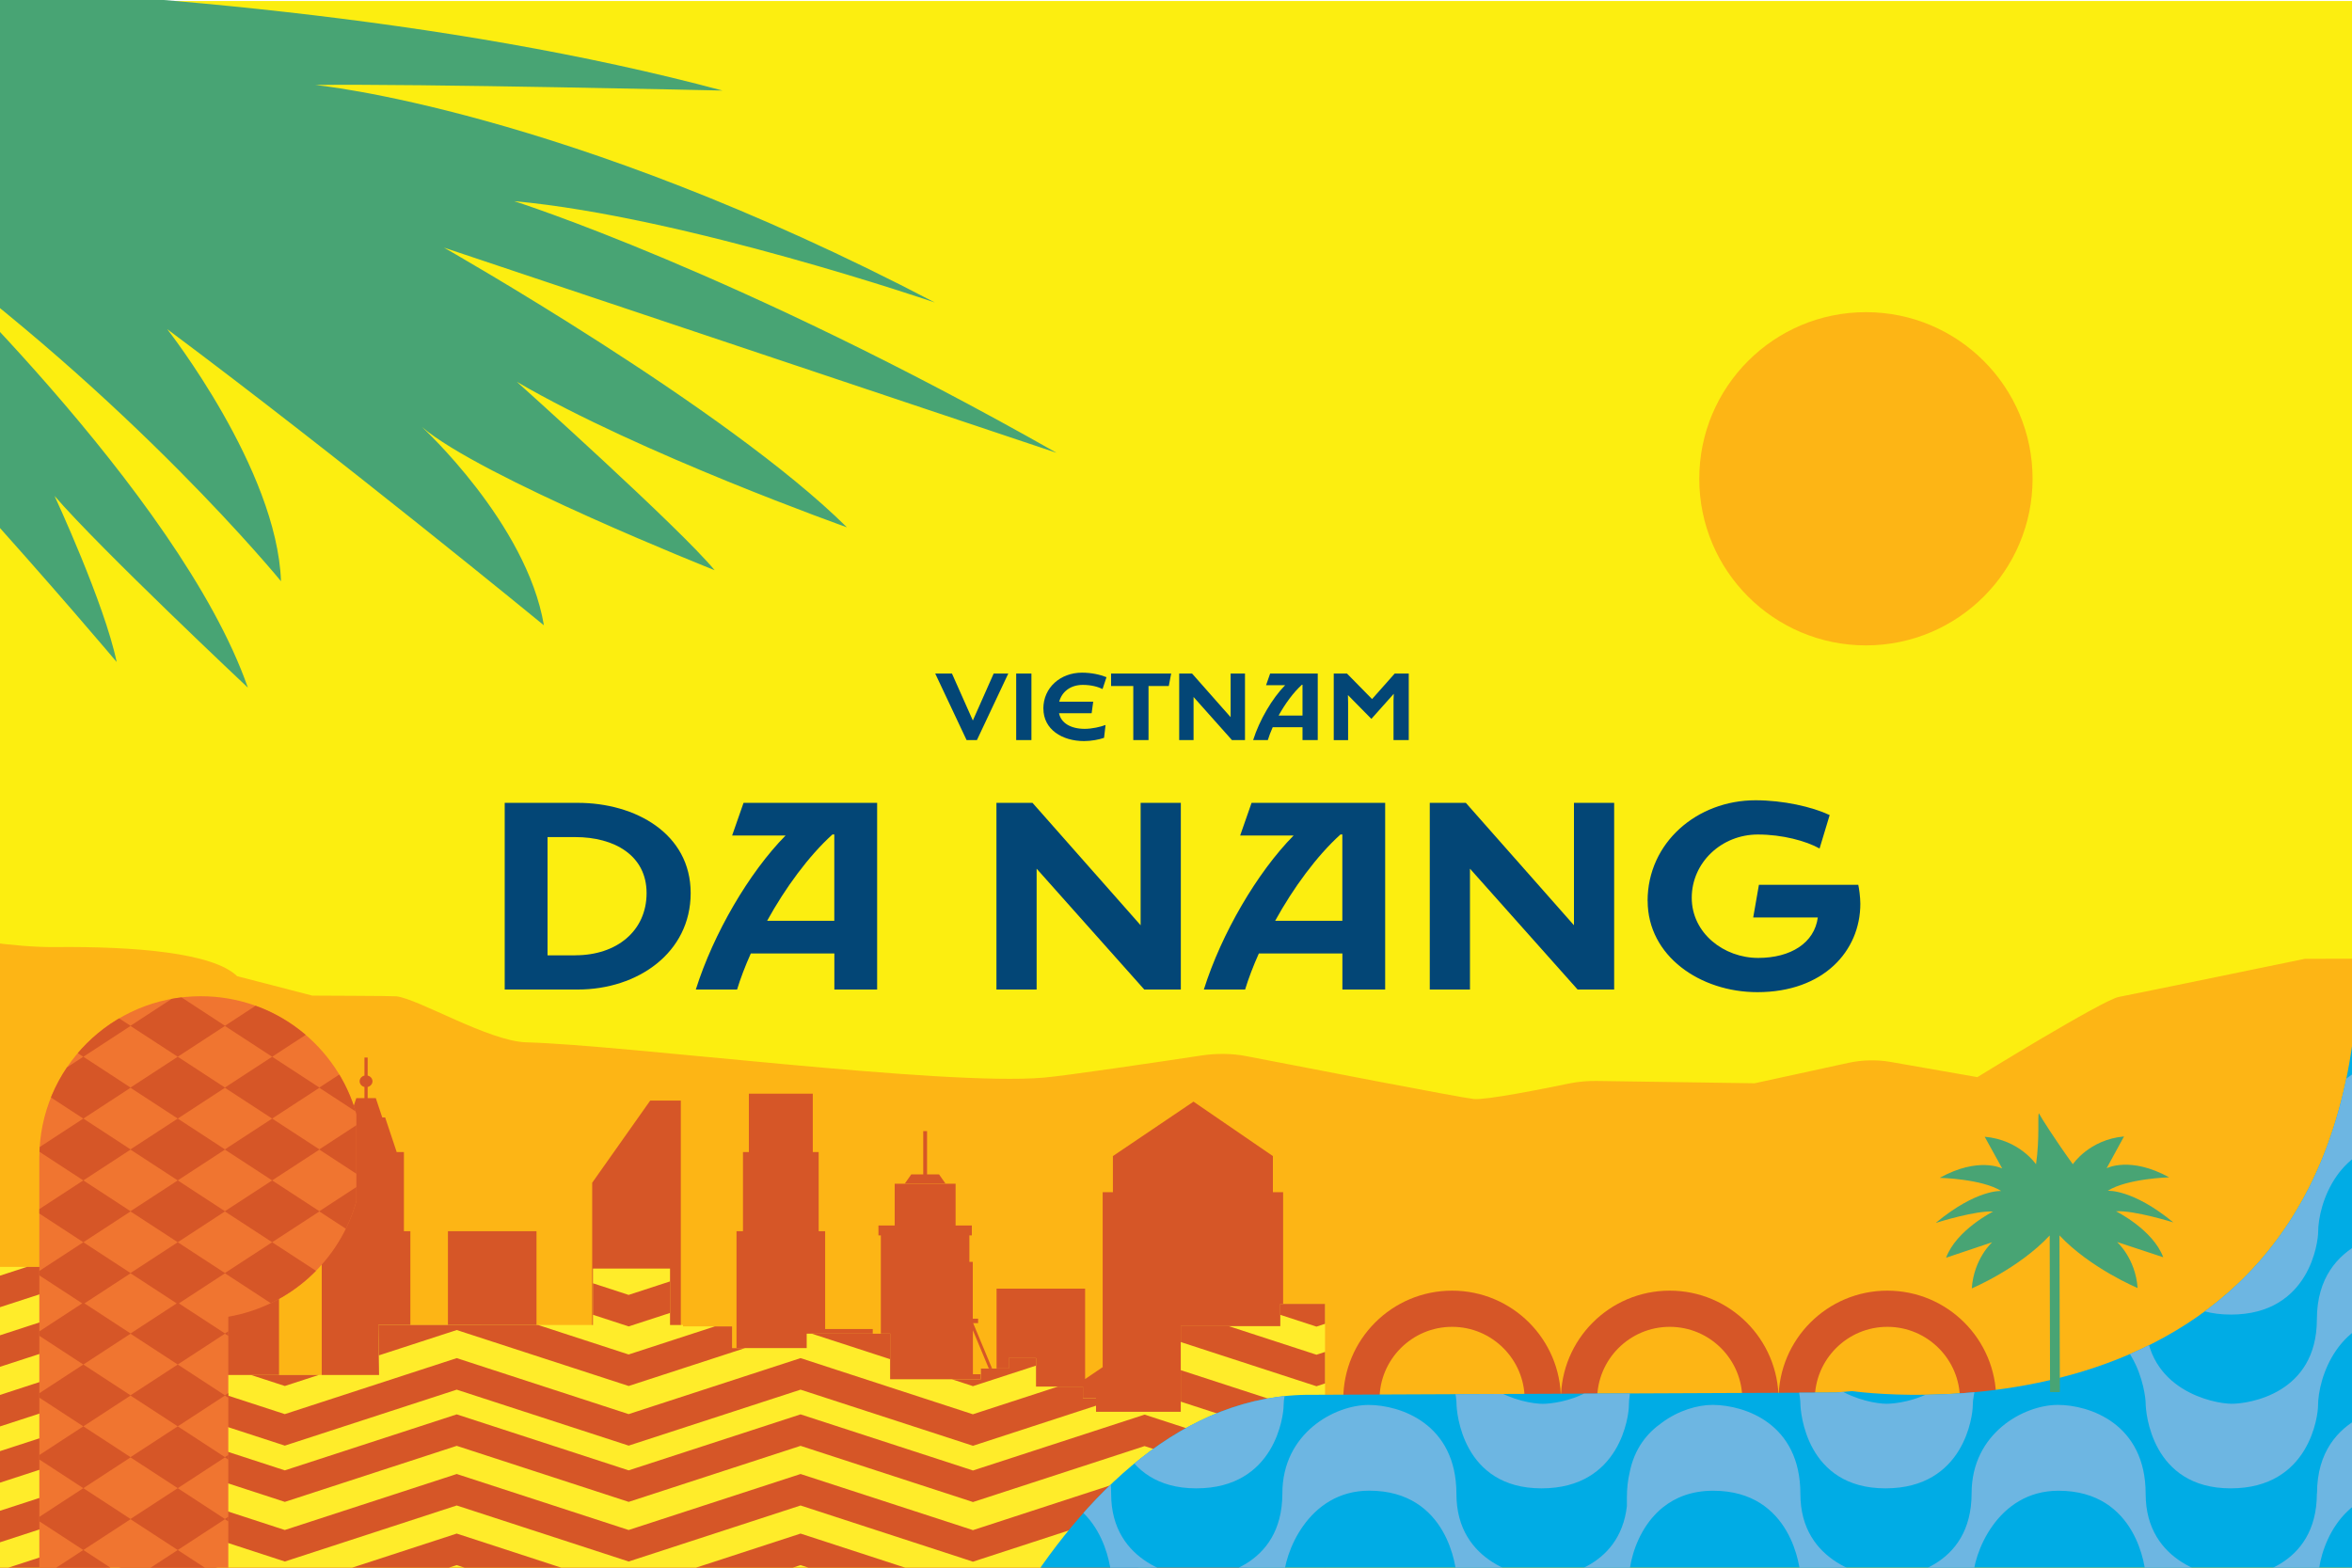 <?xml version="1.0" encoding="UTF-8"?>
<svg id="OUTLINED" xmlns="http://www.w3.org/2000/svg" xmlns:xlink="http://www.w3.org/1999/xlink" viewBox="0 0 375 250">
  <defs>
    <style>
      .cls-1 {
        clip-path: url(#clippath-4);
      }

      .cls-1, .cls-2, .cls-3, .cls-4, .cls-5, .cls-6, .cls-7, .cls-8 {
        fill: none;
      }

      .cls-2 {
        clip-path: url(#clippath-2);
      }

      .cls-3 {
        clip-path: url(#clippath-6);
      }

      .cls-9 {
        fill: #d65627;
      }

      .cls-10 {
        fill: #48a474;
      }

      .cls-11 {
        fill: #fcee10;
      }

      .cls-12 {
        fill: #f07530;
      }

      .cls-13 {
        fill: #fdb515;
      }

      .cls-4 {
        clip-path: url(#clippath-5);
      }

      .cls-5 {
        clip-path: url(#clippath-3);
      }

      .cls-14 {
        fill: #6db6e2;
      }

      .cls-15 {
        fill: #034676;
      }

      .cls-7 {
        clip-path: url(#clippath);
      }

      .cls-16 {
        fill: #ffec2a;
      }

      .cls-8 {
        clip-path: url(#clippath-1);
      }

      .cls-17 {
        fill: #00ace5;
      }
    </style>
    <clipPath id="clippath">
      <rect class="cls-6" width="375" height="250"/>
    </clipPath>
    <clipPath id="clippath-1">
      <rect class="cls-6" x="-.24" y="28" width="211.5" height="225.03"/>
    </clipPath>
    <clipPath id="clippath-2">
      <polygon class="cls-6" points="204.13 207.93 204.13 211.48 188.26 211.48 188.26 225.14 174.75 225.14 174.75 222.97 172.66 222.97 172.66 221.12 165.18 221.12 165.18 216.58 160.82 216.58 160.82 218.24 156.38 218.24 156.38 219.95 141.92 219.95 141.92 212.68 128.62 212.68 128.62 214.98 116.73 214.98 116.73 211.52 108.9 211.52 108.9 211.3 106.83 211.3 106.83 202.3 94.54 202.3 94.54 211.3 60.32 211.29 60.44 219.27 23.1 219.27 22.99 211.28 10.72 211.27 10.72 202.03 -7.02 202.03 -7.02 211.48 -15.7 211.48 -15.7 225.14 -29.21 225.14 -29.21 222.97 -30.67 222.97 -30.67 271.83 305.68 271.83 305.68 211.3 247.74 211.29 247.86 220.58 226.34 220.58 226.23 211.28 214.68 211.27 214.68 207.93 204.13 207.93"/>
    </clipPath>
    <clipPath id="clippath-3">
      <polygon class="cls-6" points="-4.6 273.51 306.38 266.23 306.38 74.83 .12 74.83 -4.6 273.51"/>
    </clipPath>
    <clipPath id="clippath-4">
      <path class="cls-6" d="m292.75,222.07l-83.52.36c-41.12-.43-63.67,64.45-65.05,78.35h176.28l62.6.71v-142.79s-7.18-.62-7.18-.62c-4.28,74.99-80.57,63.76-80.57,63.76m80.57-63.76c.1-2.11.15-4.28.15-6.52l-.15,6.52Z"/>
    </clipPath>
    <clipPath id="clippath-5">
      <rect class="cls-6" x="-484.35" y="151.35" width="1385.96" height="1385.96"/>
    </clipPath>
    <clipPath id="clippath-6">
      <path class="cls-12" d="m56.82,177.68v13.87c-2.64,9.48-10.58,16.74-20.42,18.43v47.6H6.27v-72.96s0,0,0,0c0-14.22,11.53-25.75,25.75-25.75,11.82,0,21.78,7.96,24.8,18.81"/>
    </clipPath>
  </defs>
  <g id="Headers_OUTLINED" data-name="Headers OUTLINED">
    <g class="cls-7">
      <g>
        <rect class="cls-11" x="-1" y="29.54" width="375" height="221.18"/>
        <rect class="cls-11" x="-16.39" y=".16" width="403.78" height="253.16"/>
        <path class="cls-13" d="m609.31,325.06l-11.07-158.54s-59.75-16.6-105.82-13.5c0,0-4.3-.55-9.49-1.8,0,0-11.87,2.36-24.72,2.18l-27.71-7.66-11.86,2.73-19.63,1.22-4.99,3.17-26.52.04s-27.14,5.6-29.68,6.08c-2.55.48-22.55,12.79-22.55,12.79l-13.94-2.44c-2.07-.36-4.48-.31-6.6.16l-14.98,3.26-25.19-.37c-1.48-.02-2.98.12-4.37.4-4.15.86-13.22,2.67-15.2,2.48-2.1-.21-27.15-5.07-36.35-6.85-2.16-.42-4.66-.45-7.02-.1-6.94,1.05-21.61,3.23-25.21,3.54-16.05,1.38-66.64-5.2-82.49-5.63-5.93-.16-17.13-6.9-20.72-7.34-.56-.07-12.82-.1-13.41-.11l-11.98-3.1c-3.85-3.73-16.25-4.76-28.97-4.64-12.73.12-33.39-5.2-47.26-8.36-13.87-3.16-28.27-3.11-28.27-3.11,0,0-4.16-3.14-6.91-4.76-2.75-1.61-1.9-5.26-3.98-6.76-2.07-1.5-8.06-.37-9.37.12-1.32.49-7.9,3.23-7.9,3.23-2.18-3.95-3.49-3.32-4.56-4.71-1.07-1.4-6.91-4.9-11.59-4.56s-5.46,5.29-9.77,6.49c-4.3,1.2-4.83,4.54-9.04,7.91-4.21,3.36-21.53,5.7-32.89,6.19-11.37.49-39.45,9.51-46.78,10.41-7.33.89-8.07-.81-15.01,1.37-6.94,2.18-25.25,4.85-30.59,5.37l.82,49.91,16.74-.73c6.97-.3,12.73,1.87,12.93,4.88l1.05,16.34c.25,3.97,179.66,70.71,188.86,70.31l147.05-6.37c7.94-.34,14.17-3.47,13.72-6.88l-.8-5.94c-.33-2.45,4.15-4.7,9.86-4.94l34.39-1.49s12.16-1.14,12.31,2.44c.12,2.81,5.05,2.94,9.99,2.73l13.47-.58c6.33-.27,11.56,1.71,11.68,4.44.08,1.75.17,3.65.23,5.18.18,4.14,5.51,3.97,11.55,3.83.93-.02,32.22,42.72,32.22,42.72l-.53-12.3,348.83,1.66Z"/>
        <path class="cls-10" d="m70.79,39.49s45.14,25.64,64.24,44.6c0,0-32.94-11.7-52.62-23.2,0,0,26.07,23.39,31.53,30.04,0,0-37.34-14.83-46.68-22.85,0,0,16.73,15.36,19.46,31.64,0,0-32.45-26.64-60.06-47.23,0,0,17.52,22.32,18.14,40.2,0,0-23.64-29-60.1-55.29,0,0,43.94,41.12,54.82,72.26,0,0-23.51-22.09-30.82-30.57,0,0,7.97,17.16,9.9,26.48,0,0-40.11-47.8-75.47-79.79,0,0,26.73,23.43,21.79,53.07,0,0-29.19-43.14-58.12-81.09,0,0,120.62-6.82,208.39,16.68,0,0-49.01-1.11-64.96-.89,0,0,39.62,3.73,98.82,34.69,0,0-39.94-13.7-67.07-16.16,0,0,35.63,11.28,86.48,40.13l-97.67-32.72Z"/>
        <polygon class="cls-6" points="370.76 248.57 -.28 250.73 .24 -3.2 370.76 -3.2 370.76 248.57"/>
        <g>
          <path class="cls-9" d="m231.52,205.82c-9.58,0-17.35,7.77-17.35,17.35s7.77,17.35,17.35,17.35,17.35-7.77,17.35-17.35-7.77-17.35-17.35-17.35Zm0,28.91c-6.38,0-11.57-5.19-11.57-11.57s5.19-11.57,11.57-11.57,11.57,5.19,11.57,11.57-5.19,11.57-11.57,11.57Z"/>
          <path class="cls-9" d="m266.22,205.82c-9.58,0-17.35,7.77-17.35,17.35s7.77,17.35,17.35,17.35,17.35-7.77,17.35-17.35-7.77-17.35-17.35-17.35Zm0,28.91c-6.38,0-11.57-5.19-11.57-11.57s5.19-11.57,11.57-11.57,11.57,5.19,11.57,11.57-5.19,11.57-11.57,11.57Z"/>
          <path class="cls-9" d="m300.92,205.82c-9.58,0-17.35,7.77-17.35,17.35s7.77,17.35,17.35,17.35,17.35-7.77,17.35-17.35-7.77-17.35-17.35-17.35Zm0,28.91c-6.38,0-11.57-5.19-11.57-11.57s5.19-11.57,11.57-11.57,11.57,5.19,11.57,11.57-5.19,11.57-11.57,11.57Z"/>
        </g>
        <g class="cls-8">
          <g>
            <polygon class="cls-9" points="149.72 187.28 147.81 187.28 147.81 180.38 147.2 180.38 147.2 187.28 145.29 187.28 144.26 188.75 150.75 188.75 149.72 187.28"/>
            <path class="cls-9" d="m207.59,229.11h-3.01v-38.99h-1.63v-5.76l-12.66-8.68h0s-12.85,8.68-12.85,8.68v5.76h-1.63v27.9l-2.8,1.9v-14.42h-14.12v13.64h-.34l-3.39-8.14h.79v-.71h-.85v-9.06h-.54v-4.22h.39v-1.58h-2.59v-6.66h-9.71v6.66h-2.59v1.58h.38v36.99h-.3v-12.25h-.99v-9.81h-7.59v-15.6h-1.03v-12.62h-.94v-9.31h-10.19v9.31h-.94v12.62h-1.03v27.11l-.7-.96-5.18,6.94v3.57h-.71v.81l-2.29,2.04v-60.34h-4.88l-9.25,13.1v33.14h-1.18v13.29h-1.08v3.31l-5.44.83v-7.31h-1.18v-35.53h-14.12v35.53h-2.99l-3-.81v-34.72h-1.03v-12.62h-1.15l-1.84-5.52h-.46l-1.03-3.08h-1.3v-1.78c.44-.11.77-.47.77-.91s-.33-.81-.77-.91v-2.87h-.51v2.87c-.44.11-.77.47-.77.91s.33.81.77.91v1.78h-1.3l-1.03,3.08h-.46l-1.84,5.52h-1.15v12.62h-1.03v34.29l-3.57-.1-2.82,4h-.42v-28.53h.39v-1.26h-.39v-.61h.39v-1.26h-.39v-.62h.39v-1.26h-.39v-.62h.39v-1.26h-.39v-.62h.39v-1.26h-.39v-.62h.39v-1.26h-14.89v1.26h.38v.62h-.38v1.26h.38v.62h-.38v1.26h.38v.62h-.38v1.26h.38v.62h-.38v1.26h.38v.61h-.38v1.26h.38v17.72l-2.25,3.18v7.47l-2.16-.02v-.26h-2.73v-7.02h-1.75v-.03h.05l-.05-.07v-1.24h-.54v-16.65h-1.01v-14.67h-.59v-3.39l-4.84-6.59-4.92,6.59v3.39h-.67v14.67h-1.01v16.65h-.54v9.32H-6.89v35.26l-3.76,8.73h-.3v.69l-3.2,7.42-7.4,5.38-10.02,5.28-3.94,27.64-3.91,2.14-3.03,11.52H246.09s0,0,0,0h11.79s44.37-.01,44.37-.01l.06-.04,305.89-.3-.76-10.12-4.69-2.66-.33-18.11-13.38-14.43-12.31-56.88-3.8.35v-33.97h-1.73v-9.6h-36.96v9.6h-1.73v33.94h-.01v-7.1h-4v-33.41h-14.12v33.41h-3.69l-1.31-45.29h-1.67v-3.23h-.64l-3.22-7.72h.75v-.67h-.8v-8.6h-.73v8.6h-.8v.67h.7l-3.22,7.72h-.64v3.23h-1.68l-1.31,45.29h-2.99v-39.64h-1.63v-5.76l-12.66-8.68h0s-12.85,8.68-12.85,8.68v5.76h-1.63v28.56l-2.8,1.9v-15.07h-14.12v14.3h-.34l-3.39-8.14h.79v-.71h-.85v-9.06h-.54v-4.88h.39v-1.58h-2.59v-6.66h-9.71v6.66h-2.59v1.58h.38v36.99h-.3v-11.59h-.99v-9.81h-7.59v-16.26h-1.03v-12.62h-.94v-9.31h-10.19v9.31h-.94v12.62h-1.03v27.77l-.7-.96-5.18,6.94v3.11h-.02s-.52.46-.52.46h-.17v.15l-2.29,2.04v-60.34h-4.88l-9.24,13.1v33.8h-1.18v13.29h-1.08v2.65l-5.44.83v-6.65h-1.18v-36.19h-14.12v36.19h-.55l-5.43-1.47v-34.72h-1.03v-12.62h-1.15l-1.84-5.52h-.46l-1.03-3.07h-1.3v-1.78c.44-.11.77-.47.77-.92s-.33-.81-.77-.91v-2.87h-.51v2.87c-.44.11-.77.47-.77.91s.33.81.77.92v1.78h-1.3l-1.03,3.07h-.46l-1.84,5.52h-1.15v12.62h-1.03v34.29l-3.57-.1-2.82,4h-.42v-28.54h.38v-1.26h-.38v-.61h.38v-1.26h-.38v-.61h.38v-1.26h-.38v-.62h.38v-1.26h-.38v-.62h.38v-1.26h-.38v-.62h.38v-1.26h-14.89v1.26h.38v.62h-.38v1.26h.38v.62h-.38v1.26h.38v.62h-.38v1.26h.38v.61h-.38v1.26h.38v.61h-.38v1.26h.38v18.38l-2.25,3.18v6.81l-4.88-.05v-6.6h-1.75v-.03h.05l-.05-.07v-1.9h-.54v-16.65h-1.01v-14.67h-.59v-3.39l-4.84-6.59-4.92,6.59v3.39h-.67v14.67h-1.01v16.65h-.54v9.53l-1.21.45h-10.32v-32.78h-1.73v-9.6h-36.96v9.6h-1.73v33.94h-.01v-7.76h-4v-32.75h-14.12v32.75h-3.71m281.65-54.5l2.77,6.64h-2.77v-6.64Zm-.73-.11v6.74h-2.81l2.81-6.74Zm-59.41,38.3l2.91,7h-2.91v-7Zm-288.53-.66l2.92,7h-2.92v-7Z"/>
          </g>
          <g class="cls-2">
            <g class="cls-5">
              <rect class="cls-16" x="-6" y="74.83" width="317.99" height="191.4"/>
              <g>
                <polygon class="cls-9" points="264.72 253.53 237.31 244.6 209.9 253.53 182.49 244.6 155.07 253.54 155.07 253.5 127.64 244.56 100.23 253.5 72.82 244.56 45.41 253.5 18.01 244.56 -9.42 253.5 -9.42 258.53 18.01 249.59 45.4 258.52 45.4 258.53 45.41 258.52 45.43 258.53 45.43 258.52 72.82 249.59 100.22 258.52 100.22 258.53 100.23 258.52 100.25 258.53 100.25 258.52 127.64 249.59 155.07 258.53 155.07 258.56 182.49 249.63 209.88 258.55 209.88 258.56 209.9 258.56 209.91 258.56 209.91 258.55 237.31 249.63 264.7 258.55 264.7 258.56 264.72 258.56 264.73 258.56 264.73 258.55 292.12 249.63 319.55 258.56 319.55 253.54 292.12 244.6 264.72 253.53"/>
                <polygon class="cls-9" points="264.72 244.03 237.31 235.09 209.9 244.03 182.49 235.09 155.07 244.03 155.07 243.99 127.64 235.06 100.23 243.99 72.82 235.06 45.41 243.99 18.01 235.06 -9.42 243.99 -9.42 249.02 18.01 240.08 45.4 249.01 45.4 249.02 45.41 249.01 45.43 249.02 45.43 249.01 72.82 240.08 100.22 249.01 100.22 249.02 100.23 249.01 100.25 249.02 100.25 249.01 127.64 240.08 155.07 249.02 155.07 249.06 182.49 240.12 209.88 249.05 209.88 249.06 209.9 249.05 209.91 249.06 209.91 249.05 237.31 240.12 264.7 249.05 264.7 249.06 264.72 249.05 264.73 249.06 264.73 249.05 292.12 240.12 319.55 249.06 319.55 244.03 292.12 235.09 264.72 244.03"/>
                <polygon class="cls-9" points="264.72 234.52 237.31 225.59 209.9 234.52 182.49 225.59 155.07 234.52 155.07 234.48 127.64 225.55 100.23 234.48 72.82 225.55 45.41 234.48 18.01 225.55 -9.42 234.48 -9.42 239.51 18.01 230.57 45.4 239.5 45.4 239.51 45.41 239.51 45.43 239.51 45.43 239.5 72.82 230.57 100.22 239.5 100.22 239.51 100.23 239.51 100.25 239.51 100.25 239.5 127.64 230.57 155.07 239.51 155.07 239.55 182.49 230.61 209.88 239.54 209.88 239.55 209.9 239.54 209.91 239.55 209.91 239.54 237.31 230.61 264.7 239.54 264.7 239.55 264.72 239.54 264.73 239.55 264.73 239.54 292.12 230.61 319.55 239.55 319.55 234.52 292.12 225.59 264.72 234.52"/>
                <polygon class="cls-9" points="264.72 225.55 237.31 216.62 209.9 225.55 182.49 216.62 155.07 225.55 155.07 225.52 127.64 216.58 100.23 225.51 72.82 216.58 45.41 225.51 18.01 216.58 -9.42 225.52 -9.42 230.54 18.01 221.61 45.4 230.53 45.4 230.54 45.41 230.54 45.43 230.54 45.43 230.53 72.82 221.61 100.22 230.53 100.22 230.54 100.23 230.54 100.25 230.54 100.25 230.53 127.64 221.61 155.07 230.54 155.07 230.58 182.49 221.64 209.88 230.57 209.88 230.58 209.9 230.58 209.91 230.58 209.91 230.57 237.31 221.64 264.7 230.57 264.7 230.58 264.72 230.58 264.73 230.58 264.73 230.57 292.12 221.64 319.55 230.58 319.55 225.55 292.12 216.62 264.72 225.55"/>
                <polygon class="cls-9" points="264.72 216.04 237.31 207.11 209.9 216.04 182.49 207.11 155.07 216.05 155.07 216.01 127.64 207.07 100.23 216 72.82 207.07 45.41 216 18.01 207.07 -9.42 216.01 -9.42 221.03 18.01 212.1 45.4 221.02 45.4 221.03 45.41 221.03 45.43 221.03 45.43 221.02 72.82 212.1 100.22 221.02 100.22 221.03 100.23 221.03 100.25 221.03 100.25 221.02 127.64 212.1 155.07 221.03 155.07 221.07 182.49 212.14 209.88 221.06 209.88 221.07 209.9 221.07 209.91 221.07 209.91 221.06 237.31 212.14 264.7 221.06 264.7 221.07 264.72 221.07 264.73 221.07 264.73 221.06 292.12 212.14 319.55 221.07 319.55 216.05 292.12 207.11 264.72 216.04"/>
                <polygon class="cls-9" points="264.72 206.53 237.31 197.6 209.9 206.53 182.49 197.6 155.07 206.54 155.07 206.5 127.64 197.56 100.23 206.5 72.82 197.56 45.41 206.5 18.01 197.56 -9.42 206.5 -9.42 211.53 18.01 202.59 45.4 211.52 45.4 211.53 45.41 211.52 45.43 211.53 45.43 211.52 72.82 202.59 100.22 211.52 100.22 211.53 100.23 211.52 100.25 211.53 100.25 211.52 127.64 202.59 155.07 211.53 155.07 211.56 182.49 202.63 209.88 211.55 209.88 211.56 209.9 211.56 209.91 211.56 209.91 211.55 237.31 202.63 264.7 211.55 264.7 211.56 264.72 211.56 264.73 211.56 264.73 211.55 292.12 202.63 319.55 211.56 319.55 206.54 292.12 197.6 264.72 206.53"/>
                <polygon class="cls-9" points="264.72 197.03 237.31 188.09 209.9 197.03 182.49 188.09 155.07 197.03 155.07 196.99 127.64 188.06 100.23 196.99 72.82 188.06 45.41 196.99 18.01 188.06 -9.42 196.99 -9.42 202.02 18.01 193.08 45.4 202.01 45.4 202.02 45.41 202.01 45.43 202.02 45.43 202.01 72.82 193.08 100.22 202.01 100.22 202.02 100.23 202.01 100.25 202.02 100.25 202.01 127.64 193.08 155.07 202.02 155.07 202.06 182.49 193.12 209.88 202.05 209.88 202.06 209.9 202.05 209.91 202.06 209.91 202.05 237.31 193.12 264.7 202.05 264.7 202.06 264.72 202.05 264.73 202.06 264.73 202.05 292.12 193.12 319.55 202.06 319.55 197.03 292.12 188.09 264.72 197.03"/>
                <polygon class="cls-9" points="264.72 187.52 237.31 178.59 209.9 187.52 182.49 178.59 155.07 187.52 155.07 187.48 127.64 178.55 100.23 187.48 72.82 178.55 45.41 187.48 18.01 178.55 -9.42 187.48 -9.42 192.51 18.01 183.57 45.4 192.5 45.4 192.51 45.41 192.51 45.43 192.51 45.43 192.5 72.82 183.57 100.22 192.5 100.22 192.51 100.23 192.51 100.25 192.51 100.25 192.5 127.64 183.57 155.07 192.51 155.07 192.55 182.49 183.61 209.88 192.54 209.88 192.55 209.9 192.54 209.91 192.55 209.91 192.54 237.31 183.61 264.7 192.54 264.7 192.55 264.72 192.54 264.73 192.55 264.73 192.54 292.12 183.61 319.55 192.55 319.55 187.52 292.12 178.59 264.72 187.52"/>
                <polygon class="cls-9" points="264.72 178.01 237.31 169.08 209.9 178.01 182.49 169.08 155.07 178.01 155.07 177.98 127.64 169.04 100.23 177.97 72.82 169.04 45.41 177.97 18.01 169.04 -9.42 177.98 -9.42 183 18.01 174.07 45.4 182.99 45.4 183 45.41 183 45.43 183 45.43 182.99 72.82 174.07 100.22 182.99 100.22 183 100.23 183 100.25 183 100.25 182.99 127.64 174.07 155.07 183 155.07 183.04 182.49 174.1 209.88 183.03 209.88 183.04 209.9 183.04 209.91 183.04 209.91 183.03 237.31 174.1 264.7 183.03 264.7 183.04 264.72 183.04 264.73 183.04 264.73 183.03 292.12 174.1 319.55 183.04 319.55 178.01 292.12 169.08 264.72 178.01"/>
                <polygon class="cls-9" points="264.72 168.5 237.31 159.57 209.9 168.5 182.49 159.57 155.07 168.51 155.07 168.47 127.64 159.53 100.23 168.46 72.82 159.53 45.41 168.46 18.01 159.53 -9.42 168.47 -9.42 173.49 18.01 164.56 45.4 173.48 45.4 173.49 45.41 173.49 45.43 173.49 45.43 173.48 72.82 164.56 100.22 173.48 100.22 173.49 100.23 173.49 100.25 173.49 100.25 173.48 127.64 164.56 155.07 173.49 155.07 173.53 182.49 164.6 209.88 173.52 209.88 173.53 209.9 173.53 209.91 173.53 209.91 173.52 237.31 164.6 264.7 173.52 264.7 173.53 264.72 173.53 264.73 173.53 264.73 173.52 292.12 164.6 319.55 173.53 319.55 168.51 292.12 159.57 264.72 168.5"/>
                <polygon class="cls-9" points="264.72 158.99 237.31 150.06 209.9 158.99 182.49 150.06 155.07 159 155.07 158.96 127.64 150.02 100.23 158.95 72.82 150.02 45.41 158.95 18.01 150.02 -9.42 158.96 -9.42 163.99 18.01 155.05 45.4 163.98 45.4 163.99 45.41 163.98 45.43 163.99 45.43 163.98 72.82 155.05 100.22 163.98 100.22 163.99 100.23 163.98 100.25 163.99 100.25 163.98 127.64 155.05 155.07 163.99 155.07 164.02 182.49 155.09 209.88 164.01 209.88 164.02 209.9 164.02 209.91 164.02 209.91 164.01 237.31 155.09 264.7 164.01 264.7 164.02 264.72 164.02 264.73 164.02 264.73 164.01 292.12 155.09 319.55 164.02 319.55 159 292.12 150.06 264.72 158.99"/>
                <polygon class="cls-9" points="292.12 140.55 264.72 149.49 237.31 140.55 209.9 149.49 182.49 140.55 155.07 149.49 155.07 149.45 127.64 140.52 100.23 149.45 72.82 140.52 45.41 149.45 18.01 140.52 -9.42 149.45 -9.42 154.48 18.01 145.54 45.4 154.47 45.4 154.48 45.41 154.47 45.43 154.48 45.43 154.47 72.82 145.54 100.22 154.47 100.22 154.48 100.23 154.47 100.25 154.48 100.25 154.47 127.64 145.54 155.07 154.48 155.07 154.52 182.49 145.58 209.88 154.51 209.88 154.52 209.9 154.51 209.91 154.52 209.91 154.51 237.31 145.58 264.7 154.51 264.7 154.52 264.72 154.51 264.73 154.52 264.73 154.51 292.12 145.58 319.55 154.52 319.55 149.49 292.12 140.55"/>
              </g>
            </g>
          </g>
        </g>
        <g class="cls-1">
          <g>
            <rect class="cls-17" x="-70.41" y="150.63" width="453.47" height="156.22"/>
            <g class="cls-4">
              <g>
                <path class="cls-14" d="m369.4,127.15c0,11.95-10.96,13.47-13.56,13.47-2.88,0-13.74-2.16-13.74-13.38s-8.98-14.19-14.01-14.19c-5.37,0-13.74,4.47-13.74,14.1,0,11.95-10.96,13.47-13.56,13.47-2.87,0-13.74-2.16-13.74-13.38s-8.84-14.13-13.89-14.19h0s-.02,0-.05,0c-.02,0-.05,0-.07,0-2.37,0-5.46.88-8.11,2.87-2.29,1.6-4.36,4.09-5.11,7.96-.28,1.19-.43,2.49-.43,3.91v1.41c-1.16,10.08-10.99,11.44-13.44,11.44-2.88,0-13.74-2.16-13.74-13.38s-8.98-14.19-14.01-14.19c-5.37,0-13.74,4.47-13.74,14.1,0,11.95-10.96,13.47-13.56,13.47-2.88,0-13.74-2.16-13.74-13.38s-8.98-14.19-14.01-14.19c0,0-.01,0-.02,0h0s-.04,0-.04,0c-1.96.01-4.4.61-6.67,1.94-3.45,1.82-6.94,5.35-6.94,12.16,0,11.95-10.96,13.47-13.56,13.47-2.87,0-13.74-2.16-13.74-13.38s-8.98-14.19-14.01-14.19c-5.37,0-13.74,4.47-13.74,14.1,0,11.95-10.96,13.47-13.56,13.47-2.88,0-13.74-2.16-13.74-13.38s-8.84-14.13-13.89-14.19h0s-.02,0-.05,0c-.02,0-.05,0-.07,0-2.37,0-5.46.88-8.11,2.87-2.29,1.6-4.36,4.09-5.11,7.96-.27,1.19-.43,2.49-.43,3.91v1.41c-1.16,10.08-10.99,11.44-13.44,11.44-2.87,0-13.74-2.16-13.74-13.38s-8.98-14.19-14.01-14.19c-5.38,0-13.74,4.47-13.74,14.1,0,11.95-10.96,13.47-13.56,13.47-2.88,0-13.74-2.16-13.74-13.38s-8.98-14.19-14.01-14.19-13.65,4.04-13.65,14.73l.09,12.57s1.35-13.65,13.65-13.65,13.92,12.48,13.92,13.83.9,13.56,13.56,13.56,13.92-11.77,13.92-13.11c0-4.15,3.83-14.28,13.65-14.28,12.57,0,13.92,12.48,13.92,13.83s.9,13.56,13.56,13.56,13.92-11.77,13.92-13.11c0-2.28.8-5.86,2.88-8.87.02-.03.04-.06.06-.08.22-.32.46-.63.72-.93.09-.11.19-.21.28-.32.16-.18.33-.35.5-.53.31-.31.63-.6.98-.88.01-.01.02-.02.04-.03,1.94-1.55,4.54-2.63,7.99-2.63,12.58,0,13.92,12.48,13.92,13.83s.9,13.56,13.56,13.56,13.92-11.77,13.92-13.11c0-4.15,3.83-14.28,13.65-14.28,12.57,0,13.92,12.48,13.92,13.83s.9,13.56,13.56,13.56,13.92-11.77,13.92-13.11c0-.68.08-1.49.24-2.35.83-3.66,3.75-11.93,13.35-11.93,12.57,0,13.92,12.48,13.92,13.83s.9,13.56,13.56,13.56,13.92-11.77,13.92-13.11c0-4.15,3.83-14.28,13.65-14.28,12.58,0,13.92,12.48,13.92,13.83s.9,13.56,13.56,13.56,13.92-11.77,13.92-13.11c0-2.28.8-5.86,2.88-8.87.02-.03.04-.06.06-.08.22-.32.46-.63.72-.93.09-.11.19-.21.28-.32.16-.18.33-.35.5-.53.31-.31.63-.6.98-.88.01-.01.02-.02.04-.03,1.94-1.55,4.53-2.63,7.99-2.63,12.57,0,13.92,12.48,13.92,13.83s.9,13.56,13.56,13.56,13.92-11.77,13.92-13.11c0-4.15,3.83-14.28,13.65-14.28,12.57,0,13.92,12.48,13.92,13.83s.9,13.56,13.56,13.56,13.92-11.77,13.92-13.11c0-4.58,3.23-14.37,13.47-14.37v-13.56s-13.65.63-13.65,14.1"/>
                <path class="cls-14" d="m369.4,210.39c0,11.95-10.96,13.47-13.56,13.47-2.88,0-13.74-2.16-13.74-13.38s-8.98-14.19-14.01-14.19c-5.37,0-13.74,4.47-13.74,14.1,0,11.95-10.96,13.47-13.56,13.47-2.87,0-13.74-2.16-13.74-13.38s-8.84-14.13-13.89-14.19h0s-.02,0-.05,0c-.02,0-.05,0-.07,0-2.37,0-5.46.88-8.11,2.87-2.29,1.6-4.36,4.09-5.11,7.96-.28,1.19-.43,2.48-.43,3.91h0s.01,1.41.01,1.41c-1.17,10.08-11,11.43-13.45,11.43-2.88,0-13.74-2.16-13.74-13.38s-8.98-14.19-14.01-14.19c-5.37,0-13.74,4.47-13.74,14.1,0,11.95-10.96,13.47-13.56,13.47-2.88,0-13.74-2.16-13.74-13.38s-8.98-14.19-14.01-14.19c0,0-.01,0-.02,0h0s-.04,0-.04,0c-1.96.01-4.4.61-6.67,1.94-3.45,1.82-6.94,5.35-6.94,12.16,0,11.95-10.96,13.47-13.56,13.47-2.87,0-13.74-2.16-13.74-13.38s-8.98-14.19-14.01-14.19c-5.37,0-13.74,4.47-13.74,14.1,0,11.95-10.96,13.47-13.56,13.47-2.88,0-13.74-2.16-13.74-13.38s-8.84-14.13-13.89-14.19h0s-.02,0-.05,0c-.02,0-.05,0-.07,0-2.37,0-5.46.88-8.11,2.87-2.29,1.6-4.36,4.09-5.11,7.96-.27,1.19-.43,2.48-.43,3.91h0s.01,1.41.01,1.41c-1.17,10.08-11,11.43-13.45,11.43-2.87,0-13.74-2.16-13.74-13.38s-8.98-14.19-14.01-14.19c-5.38,0-13.74,4.47-13.74,14.1,0,11.95-10.96,13.47-13.56,13.47-2.88,0-13.74-2.16-13.74-13.38s-8.98-14.19-14.01-14.19-13.65,4.04-13.65,14.73h0s.09,12.57.09,12.57c0,0,1.35-13.65,13.65-13.65s13.92,12.48,13.92,13.83.9,13.56,13.56,13.56,13.92-11.77,13.92-13.11c0-4.15,3.83-14.28,13.65-14.28,12.57,0,13.92,12.48,13.92,13.83s.9,13.56,13.56,13.56,13.92-11.77,13.92-13.11c0-2.28.8-5.86,2.88-8.88.02-.03.04-.05.06-.08.22-.32.46-.63.72-.93.09-.11.19-.21.28-.32.16-.18.33-.35.5-.52.31-.31.63-.61.98-.89.01-.01.02-.02.03-.03,1.94-1.55,4.54-2.63,7.99-2.63,12.58,0,13.92,12.48,13.92,13.83s.9,13.56,13.56,13.56,13.92-11.77,13.92-13.11c0-4.15,3.83-14.28,13.65-14.28,12.57,0,13.92,12.48,13.92,13.83s.9,13.56,13.56,13.56,13.92-11.77,13.92-13.11c0-.68.08-1.49.24-2.35.83-3.66,3.75-11.93,13.35-11.93,12.57,0,13.92,12.48,13.92,13.83s.9,13.56,13.56,13.56,13.92-11.77,13.92-13.11c0-4.15,3.83-14.28,13.65-14.28,12.58,0,13.92,12.48,13.92,13.83s.9,13.56,13.56,13.56,13.92-11.77,13.92-13.11c0-2.28.8-5.86,2.88-8.88.02-.03.04-.05.06-.08.22-.32.46-.63.71-.93.09-.11.19-.21.28-.32.16-.18.33-.35.5-.52.31-.31.63-.61.98-.89.01-.01.02-.02.03-.03,1.94-1.55,4.53-2.63,7.99-2.63,12.57,0,13.92,12.48,13.92,13.83s.9,13.56,13.56,13.56,13.92-11.77,13.92-13.11c0-4.15,3.83-14.28,13.65-14.28,12.57,0,13.92,12.48,13.92,13.83s.9,13.56,13.56,13.56,13.92-11.77,13.92-13.11c0-4.58,3.23-14.37,13.47-14.37v-13.56h0s-13.65.63-13.65,14.1"/>
                <path class="cls-14" d="m369.4,182.64c0,11.95-10.96,13.47-13.56,13.47-2.88,0-13.74-2.16-13.74-13.38s-8.98-14.19-14.01-14.19c-5.37,0-13.74,4.47-13.74,14.1,0,11.95-10.96,13.47-13.56,13.47-2.87,0-13.74-2.16-13.74-13.38s-8.84-14.13-13.89-14.19h0s-.02,0-.05,0c-.02,0-.05,0-.07,0-2.37,0-5.46.88-8.11,2.87-2.29,1.6-4.36,4.09-5.11,7.96-.28,1.19-.43,2.49-.43,3.91v1.41c-1.16,10.08-10.99,11.44-13.44,11.44-2.88,0-13.74-2.16-13.74-13.38s-8.98-14.19-14.01-14.19c-5.37,0-13.74,4.47-13.74,14.1,0,11.95-10.96,13.47-13.56,13.47-2.88,0-13.74-2.16-13.74-13.38s-8.98-14.19-14.01-14.19h-.02s-.04,0-.04,0c-1.96.01-4.4.61-6.67,1.94-3.45,1.82-6.94,5.35-6.94,12.16,0,11.95-10.96,13.47-13.56,13.47-2.87,0-13.74-2.16-13.74-13.38s-8.98-14.19-14.01-14.19c-5.37,0-13.74,4.47-13.74,14.1,0,11.95-10.96,13.47-13.56,13.47-2.88,0-13.74-2.16-13.74-13.38s-8.84-14.13-13.89-14.19h0s-.02,0-.05,0c-.02,0-.05,0-.07,0-2.37,0-5.46.88-8.11,2.87-2.29,1.6-4.36,4.09-5.11,7.96-.27,1.19-.43,2.49-.43,3.91v1.41c-1.16,10.08-10.99,11.44-13.44,11.44-2.87,0-13.74-2.16-13.74-13.38s-8.98-14.19-14.01-14.19c-5.38,0-13.74,4.47-13.74,14.1,0,11.95-10.96,13.47-13.56,13.47-2.88,0-13.74-2.16-13.74-13.38s-8.98-14.19-14.01-14.19-13.65,4.04-13.65,14.73l.09,12.57s1.35-13.65,13.65-13.65,13.92,12.48,13.92,13.83.9,13.56,13.56,13.56,13.92-11.77,13.92-13.11c0-4.15,3.83-14.28,13.65-14.28,12.57,0,13.92,12.48,13.92,13.83s.9,13.56,13.56,13.56,13.92-11.77,13.92-13.11c0-2.28.8-5.86,2.88-8.87.02-.03.04-.06.06-.08.22-.32.46-.63.72-.93.09-.11.19-.21.28-.32.16-.18.33-.35.5-.53.31-.31.63-.6.98-.88.01-.01.02-.02.04-.03,1.94-1.55,4.54-2.63,7.99-2.63,12.58,0,13.92,12.48,13.92,13.83s.9,13.56,13.56,13.56,13.92-11.77,13.92-13.11c0-4.15,3.83-14.28,13.65-14.28,12.57,0,13.92,12.48,13.92,13.83s.9,13.56,13.56,13.56,13.92-11.77,13.92-13.11c0-.68.08-1.49.24-2.35.83-3.66,3.75-11.93,13.35-11.93,12.57,0,13.92,12.48,13.92,13.83s.9,13.56,13.56,13.56,13.92-11.77,13.92-13.11c0-4.15,3.83-14.28,13.65-14.28,12.58,0,13.92,12.48,13.92,13.83s.9,13.56,13.56,13.56,13.92-11.77,13.92-13.11c0-2.28.8-5.86,2.88-8.87.02-.03.04-.06.06-.08.22-.32.46-.63.71-.93.09-.11.19-.21.28-.32.16-.18.33-.35.5-.53.31-.31.63-.6.98-.88.01-.01.02-.02.04-.03,1.94-1.55,4.53-2.63,7.99-2.63,12.57,0,13.92,12.48,13.92,13.83s.9,13.56,13.56,13.56,13.92-11.77,13.92-13.11c0-4.15,3.83-14.28,13.65-14.28,12.57,0,13.92,12.48,13.92,13.83s.9,13.56,13.56,13.56,13.92-11.77,13.92-13.11c0-4.58,3.23-14.37,13.47-14.37v-13.56s-13.65.63-13.65,14.1"/>
                <path class="cls-14" d="m369.4,154.9c0,11.95-10.96,13.47-13.56,13.47-2.88,0-13.74-2.16-13.74-13.38s-8.98-14.19-14.01-14.19c-5.37,0-13.74,4.47-13.74,14.1,0,11.95-10.96,13.47-13.56,13.47-2.87,0-13.74-2.16-13.74-13.38s-8.84-14.13-13.89-14.19h0s-.02,0-.05,0c-.02,0-.05,0-.07,0-2.37,0-5.46.88-8.11,2.87-2.29,1.6-4.36,4.09-5.11,7.96-.28,1.19-.43,2.48-.43,3.91v1.41c-1.16,10.08-10.99,11.44-13.44,11.44-2.88,0-13.74-2.16-13.74-13.38s-8.98-14.19-14.01-14.19c-5.37,0-13.74,4.47-13.74,14.1,0,11.95-10.96,13.47-13.56,13.47-2.88,0-13.74-2.16-13.74-13.38s-8.98-14.19-14.01-14.19h-.02s-.04,0-.04,0c-1.96.01-4.4.61-6.67,1.94-3.45,1.82-6.94,5.35-6.94,12.16,0,11.95-10.96,13.47-13.56,13.47-2.87,0-13.74-2.16-13.74-13.38s-8.98-14.19-14.01-14.19c-5.37,0-13.74,4.47-13.74,14.1,0,11.95-10.96,13.47-13.56,13.47-2.88,0-13.74-2.16-13.74-13.38s-8.84-14.13-13.89-14.19h0s-.02,0-.05,0c-.02,0-.05,0-.07,0-2.37,0-5.47.88-8.11,2.87-2.29,1.6-4.36,4.09-5.11,7.96-.27,1.19-.43,2.48-.43,3.91v1.41c-1.16,10.08-10.99,11.44-13.44,11.44-2.87,0-13.74-2.16-13.74-13.38s-8.98-14.19-14.01-14.19c-5.38,0-13.74,4.47-13.74,14.1,0,11.95-10.96,13.47-13.56,13.47-2.88,0-13.74-2.16-13.74-13.38s-8.98-14.19-14.01-14.19-13.65,4.04-13.65,14.73l.09,12.57s1.35-13.65,13.65-13.65,13.92,12.48,13.92,13.83.9,13.56,13.56,13.56,13.92-11.77,13.92-13.11c0-4.15,3.83-14.28,13.65-14.28,12.57,0,13.92,12.48,13.92,13.83s.9,13.56,13.56,13.56,13.92-11.77,13.92-13.11c0-2.28.8-5.86,2.88-8.88.02-.03.04-.06.06-.08.22-.32.46-.63.72-.93.09-.11.19-.21.28-.32.16-.18.33-.35.5-.53.31-.31.63-.61.98-.89.01-.01.02-.02.03-.03,1.94-1.55,4.54-2.63,7.99-2.63,12.58,0,13.92,12.48,13.92,13.83s.9,13.56,13.56,13.56,13.92-11.77,13.92-13.11c0-4.15,3.83-14.28,13.65-14.28,12.57,0,13.92,12.48,13.92,13.83s.9,13.56,13.56,13.56,13.92-11.77,13.92-13.11c0-.68.08-1.49.24-2.35.83-3.66,3.75-11.93,13.35-11.93,12.57,0,13.92,12.48,13.92,13.83s.9,13.56,13.56,13.56,13.92-11.77,13.92-13.11c0-4.15,3.83-14.28,13.65-14.28,12.58,0,13.92,12.48,13.92,13.83s.9,13.56,13.56,13.56,13.92-11.77,13.92-13.11c0-2.28.8-5.86,2.88-8.88.02-.03.04-.06.06-.08.22-.32.46-.63.72-.93.09-.11.19-.21.28-.32.16-.18.33-.35.5-.53.31-.31.63-.61.98-.89.01-.01.02-.02.03-.03,1.94-1.55,4.53-2.63,7.99-2.63,12.57,0,13.92,12.48,13.92,13.83s.9,13.56,13.56,13.56,13.92-11.77,13.92-13.11c0-4.15,3.83-14.28,13.65-14.28,12.57,0,13.92,12.48,13.92,13.83s.9,13.56,13.56,13.56,13.92-11.77,13.92-13.11c0-4.58,3.23-14.37,13.47-14.37v-13.56s-13.65.63-13.65,14.1"/>
                <path class="cls-14" d="m369.4,238.14c0,11.95-10.96,13.47-13.56,13.47-2.88,0-13.74-2.16-13.74-13.38s-8.98-14.19-14.01-14.19c-5.37,0-13.74,4.47-13.74,14.1,0,11.95-10.96,13.47-13.56,13.47-2.87,0-13.74-2.16-13.74-13.38s-8.84-14.13-13.89-14.19h0s-.02,0-.05,0c-.02,0-.05,0-.07,0-2.37,0-5.46.88-8.11,2.87-2.29,1.6-4.36,4.09-5.11,7.95-.28,1.19-.43,2.49-.43,3.91v1.41c-1.16,10.08-10.99,11.44-13.44,11.44-2.88,0-13.74-2.16-13.74-13.38s-8.98-14.19-14.01-14.19c-5.37,0-13.74,4.47-13.74,14.1,0,11.95-10.96,13.47-13.56,13.47-2.88,0-13.74-2.16-13.74-13.38s-8.98-14.19-14.01-14.19c0,0-.01,0-.02,0h0s-.04,0-.04,0c-1.96.01-4.4.61-6.67,1.94-3.45,1.82-6.94,5.35-6.94,12.16,0,11.95-10.96,13.47-13.56,13.47-2.87,0-13.74-2.16-13.74-13.38s-8.98-14.19-14.01-14.19c-5.37,0-13.74,4.47-13.74,14.1,0,11.95-10.96,13.47-13.56,13.47-2.88,0-13.74-2.16-13.74-13.38s-8.84-14.13-13.89-14.19h0s-.02,0-.05,0c-.02,0-.05,0-.07,0-2.37,0-5.47.88-8.11,2.87-2.29,1.6-4.36,4.09-5.11,7.95-.27,1.19-.43,2.49-.43,3.91v1.41c-1.16,10.08-10.99,11.44-13.44,11.44-2.87,0-13.74-2.16-13.74-13.38s-8.98-14.19-14.01-14.19c-5.38,0-13.74,4.47-13.74,14.1,0,11.95-10.96,13.47-13.56,13.47-2.88,0-13.74-2.16-13.74-13.38s-8.98-14.19-14.01-14.19-13.65,4.04-13.65,14.73l.09,12.57s1.35-13.65,13.65-13.65,13.92,12.48,13.92,13.83.9,13.56,13.56,13.56,13.92-11.77,13.92-13.11c0-4.15,3.83-14.28,13.65-14.28,12.57,0,13.92,12.48,13.92,13.83s.9,13.56,13.56,13.56,13.92-11.77,13.92-13.11c0-2.28.8-5.86,2.88-8.87.02-.03.04-.06.06-.08.22-.32.46-.63.72-.93.09-.11.19-.21.28-.32.16-.18.33-.35.5-.53.31-.31.63-.6.98-.88.01-.01.02-.02.04-.03,1.94-1.55,4.54-2.63,7.99-2.63,12.58,0,13.92,12.48,13.92,13.83s.9,13.56,13.56,13.56,13.92-11.77,13.92-13.11c0-4.15,3.83-14.28,13.65-14.28,12.57,0,13.92,12.48,13.92,13.83s.9,13.56,13.56,13.56,13.92-11.77,13.92-13.11c0-.68.08-1.49.24-2.35.83-3.66,3.75-11.93,13.35-11.93,12.57,0,13.92,12.48,13.92,13.83s.9,13.56,13.56,13.56,13.92-11.77,13.92-13.11c0-4.15,3.83-14.28,13.65-14.28,12.58,0,13.92,12.48,13.92,13.83s.9,13.56,13.56,13.56,13.92-11.77,13.92-13.11c0-2.28.8-5.86,2.88-8.87.02-.03.04-.06.06-.08.22-.32.46-.63.71-.93.09-.11.19-.21.28-.32.16-.18.33-.35.5-.53.31-.31.63-.6.98-.88.01-.01.02-.02.04-.03,1.94-1.55,4.53-2.63,7.99-2.63,12.57,0,13.92,12.48,13.92,13.83s.9,13.56,13.56,13.56,13.92-11.77,13.92-13.11c0-4.15,3.83-14.28,13.65-14.28,12.57,0,13.92,12.48,13.92,13.83s.9,13.56,13.56,13.56,13.92-11.77,13.92-13.11c0-4.58,3.23-14.37,13.47-14.37v-13.56s-13.65.63-13.65,14.1"/>
              </g>
            </g>
          </g>
        </g>
        <g>
          <path class="cls-12" d="m56.82,177.68v13.87c-2.64,9.48-10.58,16.74-20.42,18.43v47.6H6.27v-72.96s0,0,0,0c0-14.22,11.53-25.75,25.75-25.75,11.82,0,21.78,7.96,24.8,18.81"/>
          <g class="cls-3">
            <path class="cls-9" d="m13.29,178.38l7.52-4.91,7.53,4.91-7.53,4.91-7.52-4.91Zm0,9.86l7.52-4.91,7.53,4.91-7.53,4.91-7.52-4.91Zm0,9.86l7.52-4.91,7.53,4.91-7.53,4.91-7.52-4.91Zm.18,9.75l7.35-4.8,7.35,4.8-7.35,4.8-7.35-4.8Zm-.18,9.75l7.52-4.91,7.53,4.91-7.53,4.91-7.52-4.91Zm0,9.86l7.52-4.91,7.53,4.91-7.53,4.91-7.52-4.91Zm0,9.86l7.52-4.91,7.53,4.91-7.53,4.91-7.52-4.91Zm15.05,9.86l-7.53,4.91-7.52-4.91,7.52-4.91,7.53,4.91Zm15.05,0l-7.53,4.91-7.52-4.91,7.52-4.91,7.53,4.91Zm15.05,0l-7.52,4.91-7.53-4.91,7.53-4.91,7.52,4.91Zm0-9.86l-7.52,4.91-7.53-4.91,7.53-4.91,7.52,4.91Zm0-9.86l-7.52,4.91-7.53-4.91,7.53-4.91,7.52,4.91Zm0-9.86l-7.52,4.91-7.53-4.91,7.53-4.91,7.52,4.91Zm-.18-9.75l-7.35,4.8-7.35-4.8,7.35-4.8,7.35,4.8Zm.18-9.75l-7.52,4.91-7.53-4.91,7.53-4.91,7.52,4.91Zm0-9.86l-7.52,4.91-7.53-4.91,7.53-4.91,7.52,4.91Zm0-9.86l-7.52,4.91-7.53-4.91,7.53-4.91,7.52,4.91Zm-15.05-9.86l7.53-4.91,7.52,4.91-7.52,4.91-7.53-4.91Zm-15.05,0l7.52-4.91,7.53,4.91-7.53,4.91-7.52-4.91Zm0,19.72l7.52-4.91,7.53,4.91-7.53,4.91-7.52-4.91Zm0,9.86l7.52-4.91,7.53,4.91-7.53,4.91-7.52-4.91Zm.18,9.75l7.35-4.8,7.35,4.8-7.35,4.8-7.35-4.8Zm-.18,9.75l7.52-4.91,7.53,4.91-7.53,4.91-7.52-4.91Zm0,9.86l7.52-4.91,7.53,4.91-7.53,4.91-7.52-4.91Zm15.05-49.08l-7.53,4.91-7.52-4.91,7.52-4.91,7.53,4.91Zm-15.05,58.94l7.52-4.91,7.53,4.91-7.53,4.91-7.52-4.91Zm-15.05-68.8l7.52-4.91,7.53,4.91-7.53,4.91-7.52-4.91Zm-7.56,4.93l7.55,4.93-7.55,4.93,7.55,4.93-7.55,4.93,7.55,4.93-7.55,4.93,7.38,4.82-7.38,4.82,7.55,4.93-7.55,4.93,7.55,4.93-7.55,4.93,7.55,4.93-7.55,4.93,7.55,4.93-7.55,4.93,7.55,4.93,7.53-4.92,7.53,4.92,7.53-4.92,7.53,4.92,7.53-4.92,7.53,4.92,7.55-4.93-7.55-4.93,7.55-4.93-7.55-4.93,7.55-4.93-7.55-4.93,7.55-4.93-7.55-4.93,7.55-4.93-7.38-4.82,7.38-4.82-7.55-4.93,7.55-4.93-7.55-4.93,7.55-4.93-7.55-4.93,7.55-4.93-7.55-4.93,7.55-4.93-7.55-4.93-7.53,4.92-7.53-4.92-7.53,4.92-7.53-4.92-7.53,4.92-7.53-4.92-7.55,4.93,7.55,4.93-7.55,4.93Z"/>
          </g>
        </g>
      </g>
      <path class="cls-10" d="m325.07,177.54c-.22.48.16,3.95-.45,8.13,0,0-2.62-3.91-8.18-4.39l2.79,5.06s-3.76-1.95-9.96,1.49c0,0,6.7.15,9.81,2.1,0,0-3.9-.32-10.39,5.04v.03c.61-.19,6.31-1.95,9.09-1.8,0,0-5.87,2.95-7.5,7.37l7.35-2.47s-2.93,2.62-3.25,7.36c0,0,7.49-3.15,12.42-8.44l.06,24.98h1.56l-.06-24.99c4.95,5.26,12.46,8.39,12.46,8.39-.34-4.74-3.28-7.34-3.28-7.34l7.36,2.43c-1.64-4.41-7.53-7.33-7.53-7.33,2.94-.17,9.15,1.78,9.15,1.78-6.55-5.38-10.47-5.04-10.47-5.04,3.1-1.97,9.8-2.15,9.8-2.15-6.22-3.42-9.97-1.45-9.97-1.45l2.77-5.07c-5.55.5-8.16,4.43-8.16,4.43-2.75-3.8-5.19-7.64-5.41-8.12Zm0,0l.75-.22-.75.22Z"/>
      <circle class="cls-13" cx="297.5" cy="76.35" r="26.57"/>
      <g>
        <g>
          <path class="cls-15" d="m149.11,107.41h2.67l3.33,7.49,3.32-7.49h2.33l-5,10.61h-1.65l-5-10.61Z"/>
          <path class="cls-15" d="m164.45,118.02h-2.43v-10.61h2.43v10.61Z"/>
          <path class="cls-15" d="m166.35,113c0-3.36,2.74-5.73,6.15-5.73,1.52,0,2.9.31,3.92.72l-.63,1.89c-.71-.35-1.8-.66-3.15-.66-1.9,0-3.32,1.03-3.76,2.68h5.42l-.25,1.84h-5.2c.32,1.56,1.87,2.49,4.1,2.49,1.16,0,2.54-.32,3.32-.62l-.24,2.05c-.74.27-2.03.52-3.18.52-3.51,0-6.49-1.86-6.49-5.17Z"/>
          <path class="cls-15" d="m180.69,109.4h-3.54v-1.99h9.58l-.38,1.99h-3.23v8.62h-2.43v-8.62Z"/>
          <path class="cls-15" d="m188.01,107.41h2.05l6.15,6.96v-6.96h2.29v10.61h-2.08l-6.12-6.87v6.87h-2.29v-10.61Z"/>
          <path class="cls-15" d="m199.8,118.02c1-3.18,3.04-6.66,5.1-8.75h-3.04l.65-1.86h7.59v10.61h-2.43v-2.05h-4.75c-.32.72-.59,1.42-.78,2.05h-2.34Zm4.05-3.91h3.82v-4.91h-.1c-1.34,1.21-2.68,3.04-3.71,4.91Z"/>
          <path class="cls-15" d="m212.65,107.41h2.11l4,4.07,3.61-4.07h2.24v10.61h-2.43v-6.26l.04-1.12-3.57,4-3.74-3.8.03,1.21v5.98h-2.29v-10.61Z"/>
        </g>
        <g>
          <path class="cls-15" d="m80.47,128.03h11.66c9.14,0,17.99,4.88,17.99,14.39s-8.44,15.38-17.99,15.38h-11.66v-29.77Zm11.25,24.31c6.62,0,11.37-3.89,11.37-9.92s-5.17-8.93-11.37-8.93h-4.42v18.86h4.42Z"/>
          <path class="cls-15" d="m110.94,157.8c2.81-8.93,8.52-18.69,14.31-24.56h-8.52l1.82-5.21h21.3v29.77h-6.82v-5.75h-13.32c-.91,2.03-1.65,3.97-2.19,5.75h-6.58Zm11.37-10.96h10.71v-13.77h-.29c-3.76,3.39-7.53,8.52-10.42,13.77Z"/>
          <path class="cls-15" d="m158.87,128.03h5.75l17.24,19.52v-19.52h6.41v29.77h-5.83l-17.16-19.27v19.27h-6.41v-29.77Z"/>
          <path class="cls-15" d="m191.94,157.8c2.81-8.93,8.52-18.69,14.31-24.56h-8.52l1.82-5.21h21.3v29.77h-6.82v-5.75h-13.32c-.91,2.03-1.65,3.97-2.19,5.75h-6.58Zm11.37-10.96h10.71v-13.77h-.29c-3.76,3.39-7.53,8.52-10.42,13.77Z"/>
          <path class="cls-15" d="m227.96,128.03h5.75l17.24,19.52v-19.52h6.41v29.77h-5.83l-17.16-19.27v19.27h-6.41v-29.77Z"/>
          <path class="cls-15" d="m262.69,143.66c0-9.26,7.86-16.04,17.2-16.04,4.42,0,9.01,1.03,11.83,2.36l-1.61,5.33c-2.15-1.2-5.91-2.23-9.84-2.23-5.79,0-10.54,4.47-10.54,10.09s5.09,9.59,10.59,9.59c5.21,0,8.97-2.4,9.51-6.45h-10.3l.91-5.21h15.84c.12.5.33,1.98.33,3.02,0,7.53-5.87,14.1-16.42,14.1-9.1,0-17.49-5.75-17.49-14.56Z"/>
        </g>
      </g>
    </g>
  </g>
</svg>